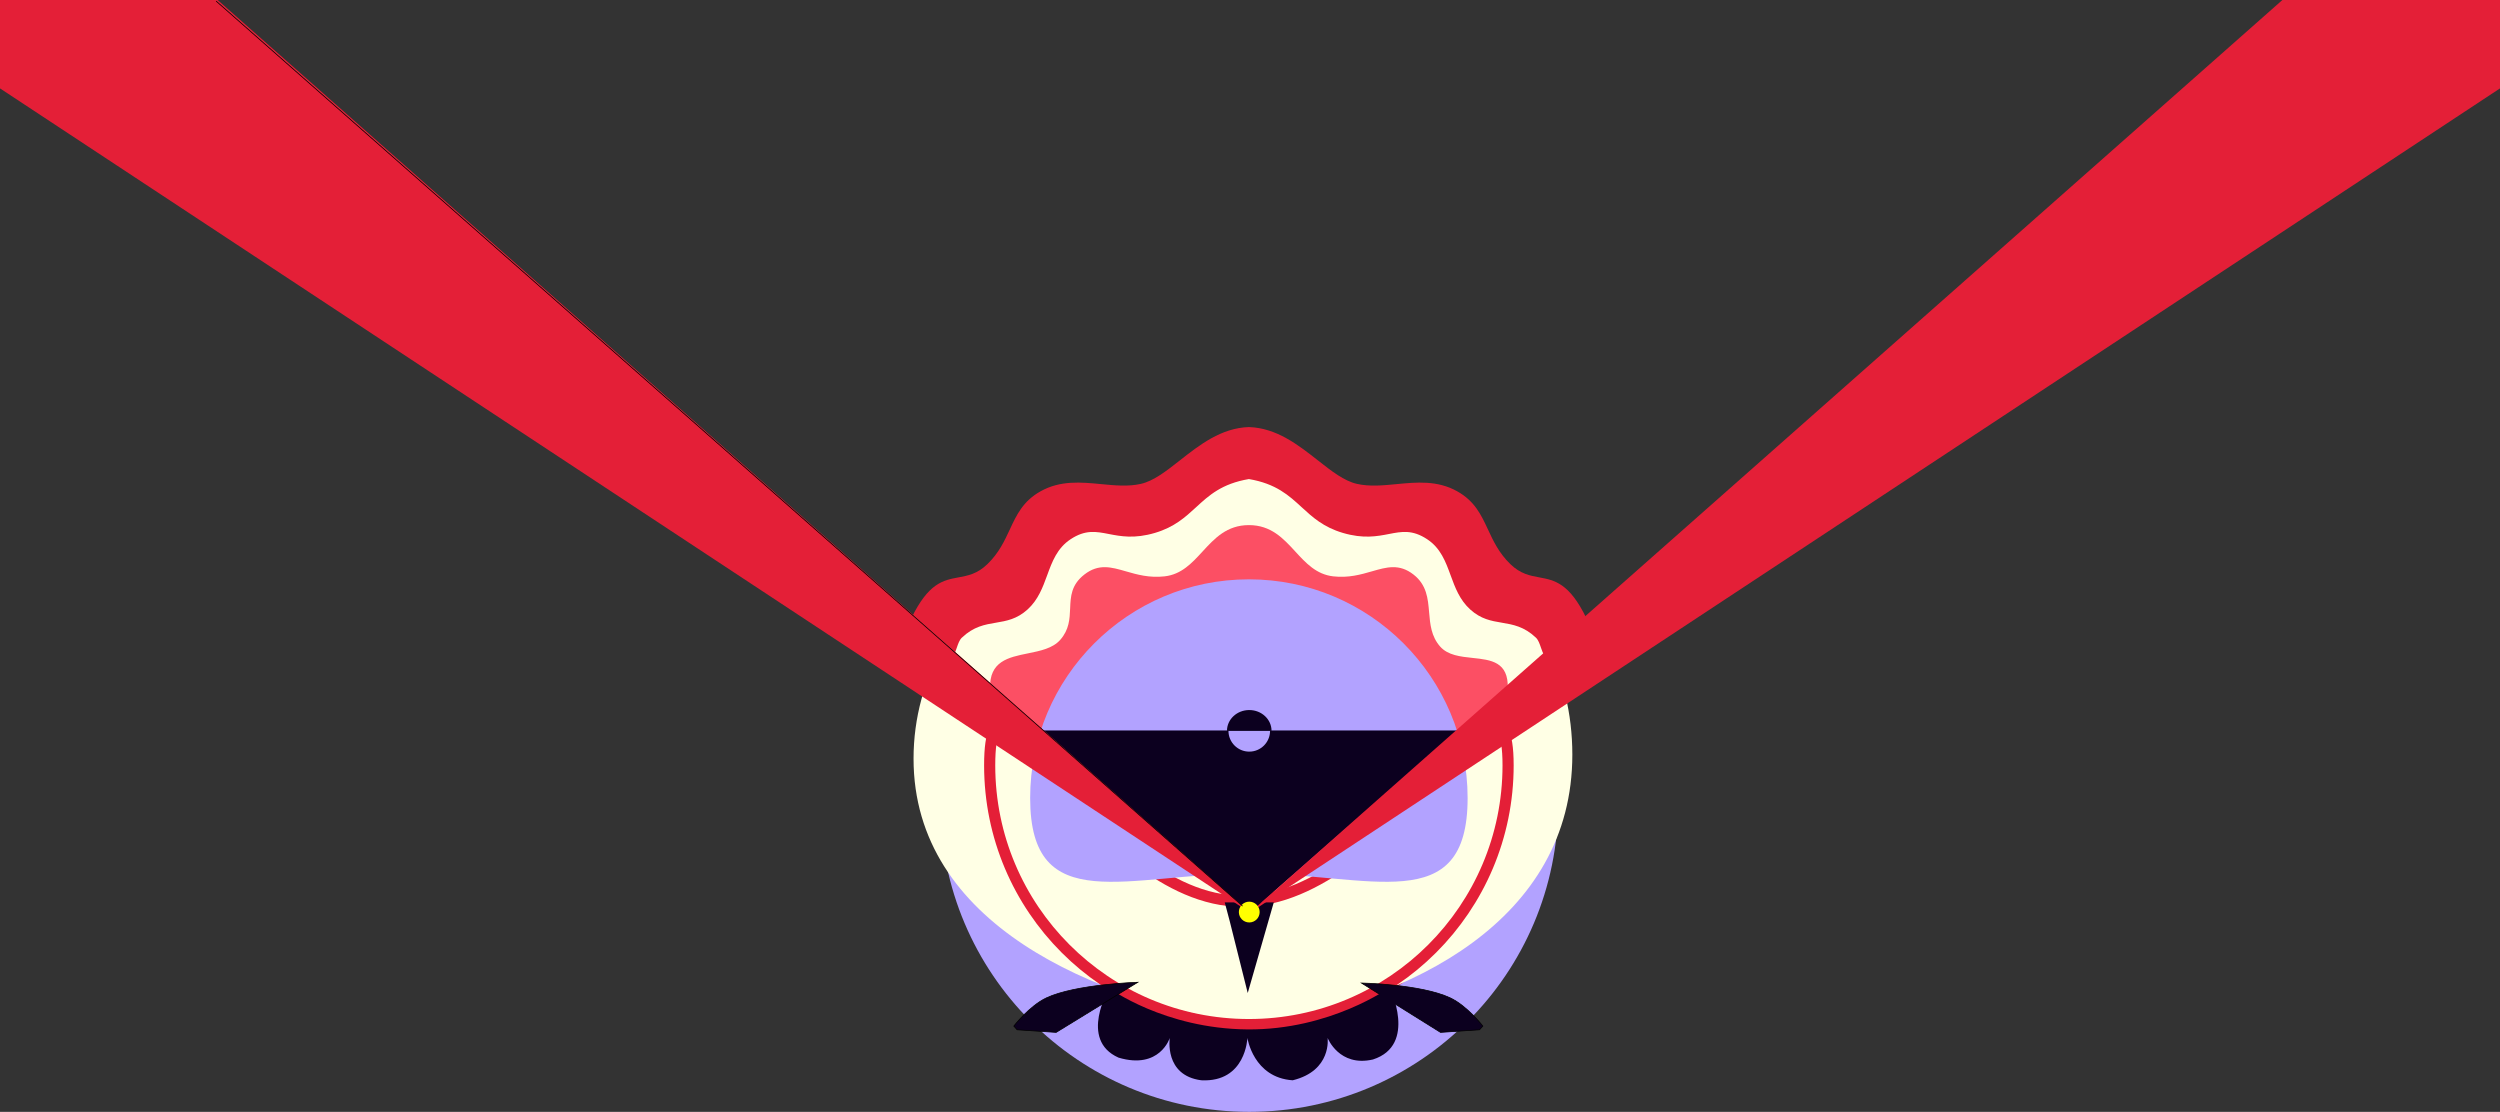 <svg width="3366" height="1497" viewBox="0 0 3366 1497" fill="none" xmlns="http://www.w3.org/2000/svg">
<rect x="0" y="0" width="3366" height="1497" fill="#333333" stroke="none"/>
<g clip-path="url(#clip0_207_6)">
<circle cx="1682" cy="1081" r="416" fill="#B2A2FF"/>
<path d="M2043 1028.5C2043 1226.49 1882.49 1387 1684.5 1387C1486.51 1387 1326 1226.49 1326 1028.5C1326 1028.5 1486.51 1119.5 1684.5 1119.5C1882.49 1119.5 2043 1028.5 2043 1028.5Z" fill="#E41F37"/>
<path d="M2117 1016C2117 1237.74 1901.5 1348.5 1687 1380C1473 1348 1230 1243.24 1230 1021.5C1230 799.758 1466.76 641 1688.5 641C1910.24 641 2117 794.258 2117 1016Z" fill="#FFFFE5"/>
<path d="M2030.5 1030.5C2030.5 1223.25 1874.25 1379.5 1681.5 1379.5C1488.75 1379.5 1332.5 1223.25 1332.5 1030.5C1332.5 1005.88 1334.94 991.847 1338.51 984.972C1340.16 981.808 1341.61 981.001 1342.44 980.742C1343.41 980.436 1345.3 980.343 1348.7 981.774C1355.8 984.754 1365.42 992.574 1377.75 1004.83C1388.71 1015.71 1401.1 1029.36 1414.94 1044.59C1416.4 1046.2 1417.88 1047.82 1419.37 1049.46C1450.46 1083.67 1488.17 1124.55 1530.6 1156.86C1572.98 1189.13 1620.91 1213.5 1672.5 1213.5C1724.05 1213.5 1773.08 1189.16 1817.1 1156.94C1861.18 1124.68 1901.13 1083.83 1934.45 1049.65L1935.63 1048.45C1951.9 1031.75 1966.49 1016.79 1979.33 1005.04C1992.68 992.828 2003.28 984.915 2011.26 981.864C2015.12 980.385 2017.57 980.367 2019.1 980.799C2020.43 981.177 2022.1 982.189 2023.87 985.259C2027.78 992.029 2030.5 1005.92 2030.5 1030.5Z" stroke="#E41F37" stroke-width="15"/>
<path fill-rule="evenodd" clip-rule="evenodd" d="M1384.02 879.702C1400.65 876.334 1417.42 872.94 1427.5 861.5C1439.63 847.741 1440.23 833.33 1440.83 819.23C1441.51 803.098 1442.17 787.374 1460.05 773.5C1479.2 758.636 1495.98 763.484 1515.98 769.263C1530.81 773.546 1547.4 778.341 1568.05 776C1590.76 773.424 1604.81 758.128 1619.08 742.59C1635.29 724.95 1651.77 707 1681.55 707V894.5L1394.55 1004.5L1333.05 927C1331.82 890.268 1357.75 885.018 1384.02 879.702ZM1982.84 885.851C1966.36 884.099 1949.4 882.297 1939 870.5C1926.93 856.806 1925.54 840.526 1924.16 824.411C1922.57 805.811 1921 787.431 1903.05 773.5C1883.9 758.636 1867.12 763.484 1847.12 769.263C1832.29 773.546 1815.69 778.341 1795.05 776C1772.33 773.424 1758.28 758.128 1744.01 742.59C1727.81 724.95 1711.32 707 1681.55 707V894.5L1968.55 1004.5L2030.05 927C2031.25 890.994 2007.58 888.479 1982.84 885.851Z" fill="#FC4F64"/>
<path d="M1976 1074.5C1976 1237.15 1844.15 1176 1681.5 1176C1518.85 1176 1387 1237.15 1387 1074.5C1387 911.852 1518.85 780 1681.5 780C1844.15 780 1976 911.852 1976 1074.5Z" fill="#B2A2FF"/>
<path d="M1952.5 1343.5C1975.41 1354.23 1996.5 1381.5 1996.5 1381.5L1992 1386.5L1939.5 1390L1833 1323.5C1833 1323.5 1913.1 1325.05 1952.5 1343.5Z" fill="#0C001F" stroke="black"/>
<path d="M1506 1424C1452 1400 1493.5 1330.5 1493.5 1330.5C1493.5 1330.5 1567.5 1385 1679.5 1386C1791.5 1387 1871 1329.5 1871 1329.5C1871 1329.5 1909 1407 1848.5 1426.5C1803 1437 1787.5 1397.5 1787.5 1397.5C1787.5 1397.5 1793.5 1441.5 1740.5 1454.5C1687.5 1451 1679.5 1397.5 1679.5 1397.5C1679.5 1397.5 1677.5 1457.5 1617.5 1454.5C1567 1448 1575 1397.5 1575 1397.5C1575 1397.5 1561.5 1440.5 1506 1424Z" fill="#0C001F"/>
<path d="M1409 1343.5C1386.09 1354.23 1365 1381.5 1365 1381.5L1369.5 1386.5L1422 1390L1532 1322.5C1532 1322.5 1448.4 1325.05 1409 1343.5Z" fill="#0C001F" stroke="black"/>
<path d="M1679.95 1337L1655.83 1240.76L1649 1215H1715L1679.95 1337Z" fill="#0C001F"/>
<path d="M1403 983.5L1682 1229.5L1963 983.5H1403Z" fill="#0C001F"/>
<path fill-rule="evenodd" clip-rule="evenodd" d="M1290.4 777.417C1303.11 775.071 1315.88 772.711 1329.5 759.5C1344.85 744.611 1352.37 728.445 1359.55 712.996C1368.72 693.284 1377.35 674.738 1401 661.5C1427.77 646.515 1455.66 649.212 1482.72 651.828C1501.06 653.602 1519.03 655.339 1536 651.5C1553.3 647.586 1570.26 634.26 1588.66 619.799C1614.93 599.158 1644.14 576.204 1681.5 575V645C1644.86 651.242 1627.67 667.06 1610.41 682.937C1595.87 696.311 1581.29 709.728 1555 717.5C1527.34 725.679 1508.9 722.094 1492.95 718.991C1475.74 715.645 1461.41 712.859 1441.5 726C1423.28 738.023 1416.64 756.149 1409.87 774.644C1403.88 790.991 1397.79 807.627 1383.5 820.593C1369.11 833.651 1355.1 836.01 1340.94 838.395C1326.01 840.91 1310.91 843.454 1295 858.593C1291.81 861.625 1290.02 866.859 1288.27 871.965C1286.99 875.677 1285.74 879.32 1284 882L1227 832.5C1250.05 784.869 1270.14 781.159 1290.4 777.417ZM2072.6 777.417C2059.89 775.071 2047.12 772.711 2033.5 759.5C2018.15 744.611 2010.63 728.445 2003.45 712.996C1994.28 693.284 1985.65 674.738 1962 661.5C1935.23 646.515 1907.34 649.212 1880.28 651.828C1861.94 653.602 1843.97 655.339 1827 651.5C1809.7 647.586 1792.74 634.26 1774.34 619.799C1748.07 599.158 1718.86 576.204 1681.5 575V645C1718.14 651.242 1735.33 667.06 1752.59 682.937C1767.13 696.311 1781.71 709.728 1808 717.5C1835.66 725.679 1854.1 722.094 1870.05 718.991C1887.26 715.645 1901.59 712.859 1921.5 726C1939.72 738.023 1946.36 756.149 1953.13 774.644C1959.12 790.991 1965.21 807.627 1979.5 820.593C1993.89 833.651 2007.9 836.01 2022.06 838.395C2036.99 840.91 2052.09 843.454 2068 858.593C2071.19 861.625 2072.98 866.859 2074.73 871.965C2076.01 875.677 2077.26 879.32 2079 882L2136 832.5C2112.95 784.869 2092.86 781.159 2072.6 777.417Z" fill="#E41F37"/>
<path fill-rule="evenodd" clip-rule="evenodd" d="M0 119V0H293L1670.9 1217.92L1681.78 1225.08L1681.22 1225.92L1676.21 1222.62L1684 1229.5L0 119Z" fill="#E41F37"/>
<path d="M3366 0V119L1682 1229.5L3073 0H3366Z" fill="#E41F37"/>
<path fill-rule="evenodd" clip-rule="evenodd" d="M1682 1012C1697.46 1012 1710 999.464 1710 984C1710 983.833 1710 983.666 1710 983.5H1654C1654 983.666 1654 983.833 1654 984C1654 999.464 1666.54 1012 1682 1012Z" fill="#B2A2FF"/>
<path fill-rule="evenodd" clip-rule="evenodd" d="M1712 984C1712 984 1712 984 1712 984C1712 968.536 1698.57 956 1682 956C1665.43 956 1652 968.536 1652 984C1652 984 1652 984 1652 984L1712 984Z" fill="#0C001F"/>
<circle cx="1682" cy="1228" r="14" fill="#FFFF00"/>
<path d="M1673 1220L291 1.5" stroke="black"/>
</g>
<defs>
<clipPath id="clip0_207_6">
<rect width="3366" height="1497" fill="white"/>
</clipPath>
</defs>
</svg>
